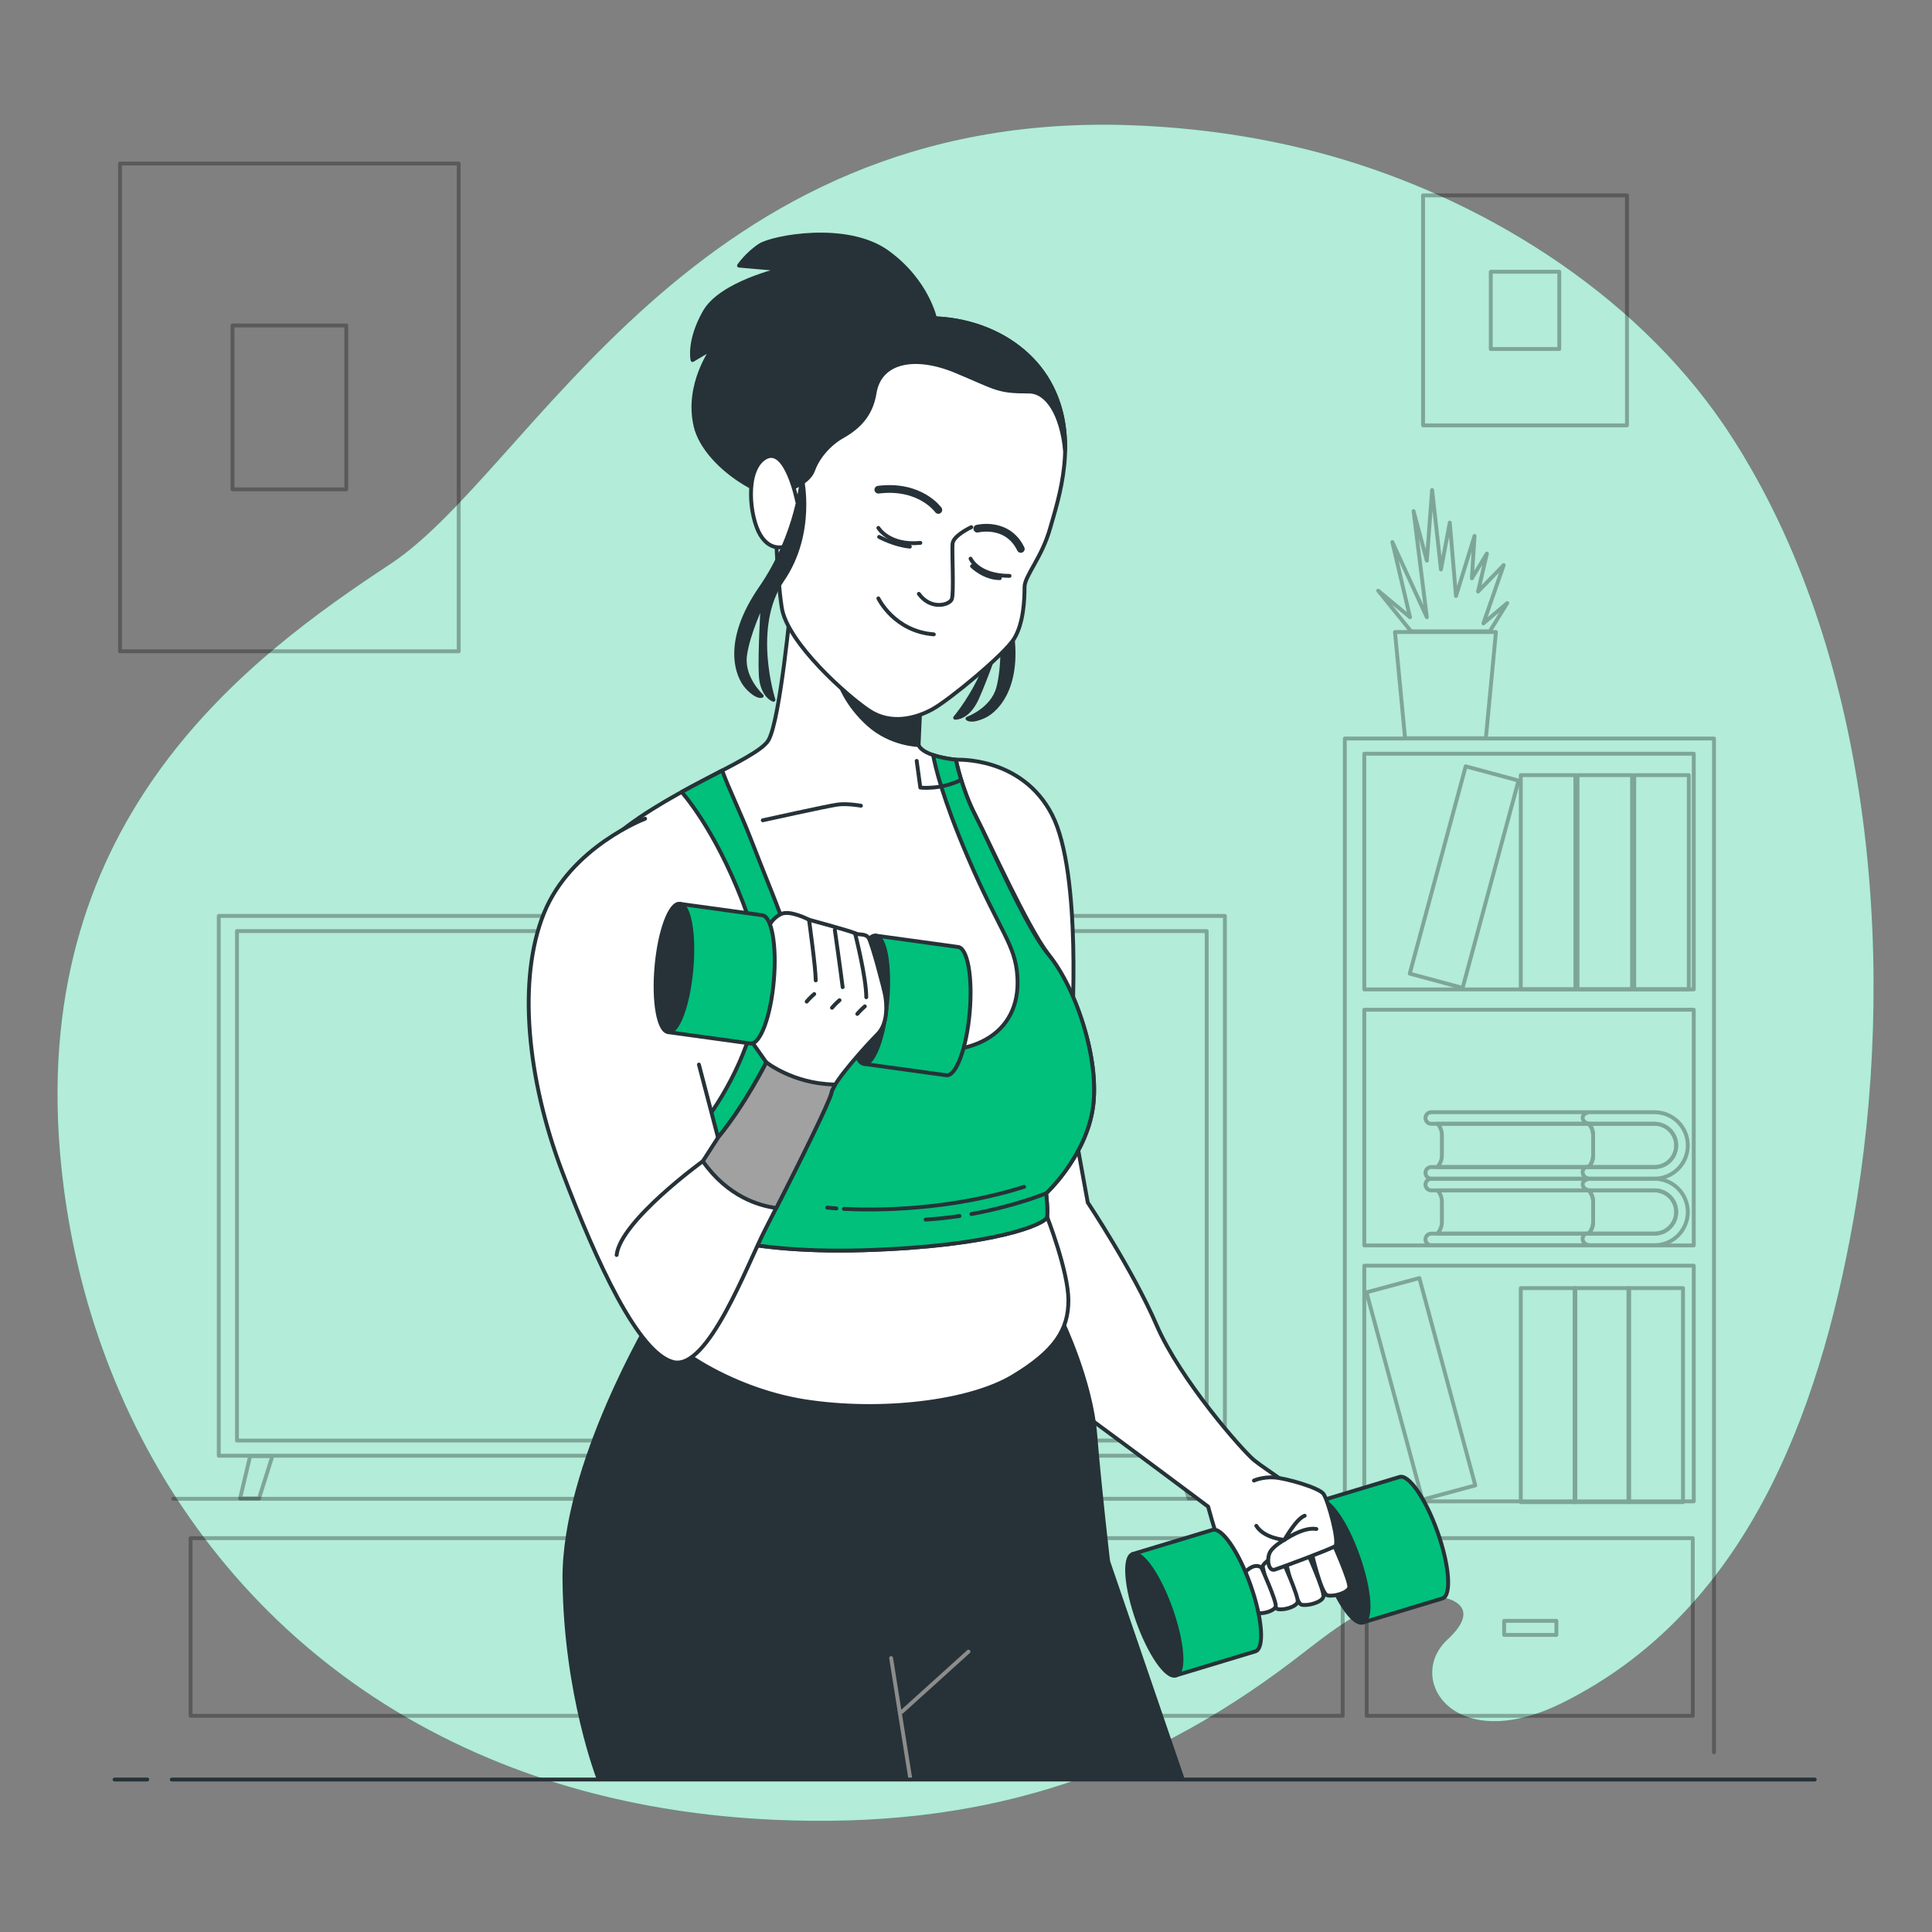 <svg xmlns="http://www.w3.org/2000/svg" viewBox="0 0 500 500"><rect x="0" y="0" width="500" height="500" fill="#808080" stroke="none"/><g id="freepik--background-simple--inject-76"><g><path d="M451.31,118.12c-1.65-2.74-3.36-5.43-5.14-8.06-23.81-34.98-63.44-58.93-101.95-69.77-16.87-4.76-34.2-7.25-51.49-7.88-113.43-4.12-155.1,89.4-191.65,113.52C64.53,170.04,8.45,211.23,15.49,297.76c5.34,65.79,42.76,128.69,111.11,157.31,7.53,3.16,15.44,5.91,23.72,8.19,15.41,4.24,32.1,6.9,50.1,7.7,51.68,2.3,93.64-10.15,134.68-41.52,9.54-7.29,19.03-15.52,31.41-16.42,9-.65,17.53,2.58,8.12,11.28-11.06,10.22,1.7,30.33,29.77,16.36,46.87-23.33,66.16-73.66,75.24-124.84,11.15-62.82,5.75-140.95-28.33-197.68Z" style="fill:#00C07B;"></path><path d="M451.31,118.12c-1.65-2.74-3.36-5.43-5.14-8.06-23.81-34.98-63.44-58.93-101.95-69.77-16.87-4.76-34.2-7.25-51.49-7.88-113.43-4.12-155.1,89.4-191.65,113.52C64.53,170.04,8.45,211.23,15.49,297.76c5.34,65.79,42.76,128.69,111.11,157.31,7.53,3.16,15.44,5.91,23.72,8.19,15.41,4.24,32.1,6.9,50.1,7.7,51.68,2.3,93.64-10.15,134.68-41.52,9.54-7.29,19.03-15.52,31.41-16.42,9-.65,17.53,2.58,8.12,11.28-11.06,10.22,1.7,30.33,29.77,16.36,46.87-23.33,66.16-73.66,75.24-124.84,11.15-62.82,5.75-140.95-28.33-197.68Z" style="fill:#fff; opacity:.7;"></path></g></g><g id="freepik--Pictures--inject-76"><g style="opacity:.3;"><rect x="31.06" y="42.33" width="87.65" height="126.23" style="fill:none; stroke:#000; stroke-linecap:round; stroke-linejoin:round;"></rect><rect x="60.17" y="84.24" width="29.45" height="42.41" style="fill:none; stroke:#000; stroke-linecap:round; stroke-linejoin:round;"></rect></g><g style="opacity:.3;"><rect x="368.29" y="50.57" width="52.77" height="59.51" style="fill:none; stroke:#000; stroke-linecap:round; stroke-linejoin:round;"></rect><rect x="385.81" y="70.33" width="17.73" height="20" style="fill:none; stroke:#000; stroke-linecap:round; stroke-linejoin:round;"></rect></g></g><g id="freepik--Furniture--inject-76"><g style="opacity:.3;"><polyline points="44.82 387.89 348.04 387.89 348.04 191.13 443.58 191.13 443.58 453.48" style="fill:none; stroke:#000; stroke-linecap:round; stroke-linejoin:round;"></polyline><rect x="353.08" y="195.06" width="85.26" height="61" style="fill:none; stroke:#000; stroke-linecap:round; stroke-linejoin:round;"></rect><rect x="353.08" y="261.31" width="85.26" height="61" style="fill:none; stroke:#000; stroke-linecap:round; stroke-linejoin:round;"></rect><rect x="353.08" y="327.55" width="85.26" height="61" style="fill:none; stroke:#000; stroke-linecap:round; stroke-linejoin:round;"></rect><rect x="393.58" y="200.61" width="14.12" height="55.39" style="fill:none; stroke:#000; stroke-linecap:round; stroke-linejoin:round;"></rect><rect x="393.58" y="333.36" width="14.12" height="55.39" style="fill:none; stroke:#000; stroke-linecap:round; stroke-linejoin:round;"></rect><rect x="407.51" y="333.36" width="14.12" height="55.39" style="fill:none; stroke:#000; stroke-linecap:round; stroke-linejoin:round;"></rect><rect x="421.44" y="333.36" width="14.12" height="55.39" style="fill:none; stroke:#000; stroke-linecap:round; stroke-linejoin:round;"></rect><rect x="371.86" y="199.19" width="14.17" height="55.57" transform="translate(72.19 -90.86) rotate(15.1)" style="fill:none; stroke:#000; stroke-linecap:round; stroke-linejoin:round;"></rect><rect x="360.67" y="331.61" width="14.17" height="55.57" transform="translate(816.41 610.62) rotate(164.9)" style="fill:none; stroke:#000; stroke-linecap:round; stroke-linejoin:round;"></rect><rect x="408.26" y="200.61" width="14.12" height="55.39" style="fill:none; stroke:#000; stroke-linecap:round; stroke-linejoin:round;"></rect><rect x="422.94" y="200.61" width="14.12" height="55.39" style="fill:none; stroke:#000; stroke-linecap:round; stroke-linejoin:round;"></rect><g><g><path d="M436.8,313.66c0,4.74-3.85,8.6-8.59,8.6h-57.8c-.83,0-1.5-.68-1.5-1.5s.67-1.5,1.5-1.5h57.8c3.08,0,5.59-2.51,5.59-5.6s-2.51-5.59-5.59-5.59h-57.8c-.83,0-1.5-.67-1.5-1.5s.67-1.5,1.5-1.5h57.8c4.74,0,8.59,3.85,8.59,8.59Z" style="fill:none; stroke:#000; stroke-linecap:round; stroke-linejoin:round;"></path><path d="M412.3,311.01v5.23c0,1.17-.45,2.23-1.18,3.02h-39.14c.73-.79,1.18-1.85,1.18-3.02v-5.23c0-1.13-.42-2.16-1.12-2.94h39.14c.7,.78,1.12,1.81,1.12,2.94Z" style="fill:none; stroke:#000; stroke-linecap:round; stroke-linejoin:round;"></path><path d="M433.8,313.66c0,3.09-2.51,5.6-5.59,5.6h-17.09c.73-.79,1.18-1.85,1.18-3.02v-5.23c0-1.13-.42-2.16-1.12-2.94h17.03c3.08,0,5.59,2.51,5.59,5.59Z" style="fill:none; stroke:#000; stroke-linecap:round; stroke-linejoin:round;"></path></g><path d="M410.74,305.25s-1.27,.25-1.14,1.4c.13,1.14,1.59,1.43,1.59,1.43" style="fill:none; stroke:#000; stroke-linecap:round; stroke-linejoin:round;"></path><path d="M410.65,319.23s-1.17,.27-1.06,1.5,1.47,1.53,1.47,1.53" style="fill:none; stroke:#000; stroke-linecap:round; stroke-linejoin:round;"></path></g><g><g><path d="M436.8,296.43c0,4.74-3.85,8.6-8.59,8.6h-57.8c-.83,0-1.5-.68-1.5-1.5s.67-1.5,1.5-1.5h57.8c3.08,0,5.59-2.51,5.59-5.6s-2.51-5.59-5.59-5.59h-57.8c-.83,0-1.5-.67-1.5-1.5s.67-1.5,1.5-1.5h57.8c4.74,0,8.59,3.85,8.59,8.59Z" style="fill:none; stroke:#000; stroke-linecap:round; stroke-linejoin:round;"></path><path d="M412.3,293.78v5.23c0,1.17-.45,2.23-1.18,3.02h-39.14c.73-.79,1.18-1.85,1.18-3.02v-5.23c0-1.13-.42-2.16-1.12-2.94h39.14c.7,.78,1.12,1.81,1.12,2.94Z" style="fill:none; stroke:#000; stroke-linecap:round; stroke-linejoin:round;"></path><path d="M433.8,296.43c0,3.09-2.51,5.6-5.59,5.6h-17.09c.73-.79,1.18-1.85,1.18-3.02v-5.23c0-1.13-.42-2.16-1.12-2.94h17.03c3.08,0,5.59,2.51,5.59,5.59Z" style="fill:none; stroke:#000; stroke-linecap:round; stroke-linejoin:round;"></path></g><path d="M410.74,288.01s-1.27,.25-1.14,1.4c.13,1.14,1.59,1.43,1.59,1.43" style="fill:none; stroke:#000; stroke-linecap:round; stroke-linejoin:round;"></path><path d="M410.65,302s-1.17,.27-1.06,1.5c.12,1.23,1.47,1.53,1.47,1.53" style="fill:none; stroke:#000; stroke-linecap:round; stroke-linejoin:round;"></path></g><g><polygon points="387.15 163.57 361.02 163.57 363.63 191.06 384.54 191.06 387.15 163.57" style="fill:none; stroke:#000; stroke-linecap:round; stroke-linejoin:round;"></polygon><polygon points="365.18 163.39 385.55 163.39 390.07 156.07 383.9 161.33 389.16 146.24 382.52 153.1 384.81 143.26 380.92 149.67 381.61 138.69 376.81 154.24 375.2 135.26 372.92 147.38 370.63 126.8 369.26 145.09 365.83 132.28 369.26 159.73 360.34 140.29 364.91 159.73 356.68 152.87 365.18 163.39" style="fill:none; stroke:#000; stroke-linecap:round; stroke-linejoin:round;"></polygon></g><rect x="353.7" y="398.08" width="84.39" height="45.97" style="fill:none; stroke:#000; stroke-linecap:round; stroke-linejoin:round;"></rect><rect x="165.06" y="398.08" width="182.42" height="45.97" style="fill:none; stroke:#000; stroke-linecap:round; stroke-linejoin:round;"></rect><rect x="49.33" y="398.08" width="109.53" height="45.97" style="fill:none; stroke:#000; stroke-linecap:round; stroke-linejoin:round;"></rect><rect x="389.27" y="419.47" width="13.52" height="3.64" style="fill:none; stroke:#000; stroke-linecap:round; stroke-linejoin:round;"></rect></g></g><g id="freepik--TV--inject-76"><g style="opacity:.3;"><g><rect x="56.62" y="237.04" width="260.38" height="139.7" style="fill:none; stroke:#000; stroke-linecap:round; stroke-linejoin:round;"></rect><rect x="61.33" y="240.96" width="250.96" height="131.85" style="fill:none; stroke:#000; stroke-linecap:round; stroke-linejoin:round;"></rect></g><polygon points="64.73 376.84 62.14 387.79 67.04 387.79 70.49 376.84 64.73 376.84" style="fill:none; stroke:#000; stroke-linecap:round; stroke-linejoin:round;"></polygon><polygon points="309.96 376.84 312.54 387.79 307.64 387.79 304.19 376.84 309.96 376.84" style="fill:none; stroke:#000; stroke-linecap:round; stroke-linejoin:round;"></polygon></g></g><g id="freepik--Character--inject-76"><g><g><g><path d="M362.16,382.25l-20.61,6.23,11.18,31.41,20.61-6.23c2.36-.84,1.77-8.55-1.32-17.23-3.09-8.67-7.5-15.02-9.86-14.18Z" style="fill:#00C07B; stroke:#263238; stroke-linecap:round; stroke-linejoin:round;"></path><path d="M351.42,402.67c3.09,8.67,3.68,16.39,1.32,17.23-2.36,.84-6.78-5.51-9.86-14.18-3.09-8.67-3.68-16.39-1.32-17.23,2.36-.84,6.78,5.51,9.86,14.18Z" style="fill:#263238; stroke:#263238; stroke-linecap:round; stroke-linejoin:round;"></path></g><path d="M278.17,292.86l3.34,18.35s11.68,17.52,17.8,31.7c6.12,14.18,22.25,32.54,25.31,35.04,3.06,2.5,11.96,7.79,14.18,11.4,2.22,3.61,6.95,15.02,6.95,15.02l-22.8,8.9s-4.45-4.73-6.67-11.4c-2.22-6.67-3.61-11.96-3.61-11.96,0,0-21.97-16.41-29.2-21.69-7.23-5.28-9.45-8.06-9.45-8.06,0,0-8.06-37.54-9.45-47s7.23-19.19,13.63-20.3Z" style="fill:#fff; stroke:#263238; stroke-linecap:round; stroke-linejoin:round;"></path><g><path d="M344.72,398.73s4.85,10.71,4.45,12.12c-.4,1.41-4.04,2.42-5.66,2.02-1.62-.4-4.24-11.52-4.24-12.12s3.23-3.84,5.46-2.02Z" style="fill:#fff; stroke:#263238; stroke-linecap:round; stroke-linejoin:round;"></path><path d="M338.05,401.15s4.85,10.71,4.44,12.12c-.4,1.41-4.04,2.42-5.66,2.02-1.62-.4-4.24-11.52-4.24-12.12s3.23-3.84,5.46-2.02Z" style="fill:#fff; stroke:#263238; stroke-linecap:round; stroke-linejoin:round;"></path><path d="M331.78,403.53s4.42,9.77,4.05,11.05c-.37,1.29-3.68,2.21-5.16,1.84-1.47-.37-3.87-10.5-3.87-11.06s2.95-3.5,4.97-1.84Z" style="fill:#fff; stroke:#263238; stroke-linecap:round; stroke-linejoin:round;"></path><path d="M326.47,405.71s4.01,8.86,3.68,10.04c-.33,1.17-3.34,2.01-4.68,1.67s-3.51-9.53-3.51-10.03,2.68-3.18,4.52-1.67Z" style="fill:#fff; stroke:#263238; stroke-linecap:round; stroke-linejoin:round;"></path></g><g><path d="M324.52,383.17s2.22-1.01,5.25-.81c3.03,.2,11.52,2.63,12.73,4.24,1.21,1.62,4.24,12.73,3.03,13.54-1.21,.81-13.74,5.46-15.56,6.06-1.82,.61-2.22-3.03-1.21-4.65,1.01-1.62,3.64-3.03,3.64-3.03,0,0-5.25-.4-7.27-3.64" style="fill:#fff; stroke:#263238; stroke-linecap:round; stroke-linejoin:round;"></path><path d="M340.68,395.7c-3.43-.61-8.28,2.83-8.28,2.83,0,0,3.03-5.46,5.25-6.26" style="fill:none; stroke:#263238; stroke-linecap:round; stroke-linejoin:round;"></path></g><g><path d="M313.75,395.95l-20.61,6.23,11.18,31.41,20.61-6.23c2.36-.84,1.77-8.55-1.32-17.23s-7.5-15.02-9.86-14.18Z" style="fill:#00C07B; stroke:#263238; stroke-linecap:round; stroke-linejoin:round;"></path><path d="M303,416.37c3.09,8.67,3.68,16.39,1.32,17.23-2.36,.84-6.78-5.51-9.86-14.18s-3.68-16.39-1.32-17.23c2.36-.84,6.78,5.51,9.86,14.18Z" style="fill:#263238; stroke:#263238; stroke-linecap:round; stroke-linejoin:round;"></path></g></g><g><path d="M306.05,460.33l-19.26-56.24s-2.22-18.91-3.34-32.81c-1.11-13.9-8.62-29.48-8.62-29.48,0,0-12.79,12.24-37.26,16.96-24.47,4.73-55.89-10.85-62.29-14.46l-6.4-3.61s-23.08,38.37-22.8,68.13c.28,29.75,8.9,51.72,8.9,51.72" style="fill:#263238; stroke:#263238; stroke-linecap:round; stroke-linejoin:round;"></path><g><line x1="230.62" y1="429.11" x2="235.62" y2="460.54" style="fill:none; stroke:#8c8c8c; stroke-linecap:round; stroke-linejoin:round;"></line><line x1="233.4" y1="443.02" x2="250.64" y2="427.44" style="fill:none; stroke:#8c8c8c; stroke-linecap:round; stroke-linejoin:round;"></line></g></g><path d="M270.99,314.92s5.51,14.09,5.51,21.59-3.34,13.07-14.46,19.74c-11.12,6.67-33.93,9.45-53.67,6.4-19.74-3.06-38.37-15.57-39.49-21.97s7.92-23.48,7.92-23.48c0,0,62.82,5.04,94.19-2.28Z" style="fill:#fff; stroke:#263238; stroke-linecap:round; stroke-linejoin:round;"></path><g><path d="M247.38,196.62s17.01-1.02,24.88,14.22,5.08,56.36,5.08,56.36c0,0-26.66-49.25-28.43-56.87-1.78-7.62-1.52-13.71-1.52-13.71Z" style="fill:#fff; stroke:#263238; stroke-linecap:round; stroke-linejoin:round;"></path><path d="M204.73,155.74s-2.79,30.46-5.84,35.8c-3.05,5.33-27.93,13.46-42.4,27.16-14.47,13.71-4.06,52.04-.25,65.5,3.81,13.46,20.56,33,20.56,33,0,0,12.69,7.36,46.71,6.35,34.02-1.02,47.22-6.85,47.47-8.63,.25-1.78-.25-6.09-.25-6.09,0,0,9.65-8.89,11.93-21.07,2.28-12.19-3.39-30.14-11.42-40.87-5.42-7.24-15.23-28.94-18.79-35.8-3.55-6.85-5.08-14.47-5.08-14.47,0,0-8.38-.76-9.65-3.81-1.27-3.05,.51-11.42,.51-11.42,0,0-6.85,3.05-33.51-25.64Z" style="fill:#fff; stroke:#263238; stroke-linecap:round; stroke-linejoin:round;"></path><path d="M217.21,176.73s1.74,5.52,7.55,10.75c5.81,5.23,12.97,5.33,12.97,5.33l.51-11.42-21.03-4.66Z" style="fill:#263238; stroke:#263238; stroke-linecap:round; stroke-linejoin:round;"></path><g><path d="M252.46,211.09c-3.55-6.85-5.08-14.47-5.08-14.47,0,0-3.16-.29-5.89-1.22,.55,3,2.48,11.28,8.94,26.35,8.38,19.55,12.33,22.52,12.87,31.01,.97,15.13-12.31,22.09-30.59,18.03-18.28-4.06-25.44-18.58-28.49-27.72-3.05-9.14-5.59-14.72-9.9-25.89-2.62-6.79-5.98-13.64-7.41-17.77-3.2,1.67-6.8,3.52-10.49,5.56,2.75,3.22,11.46,14.53,18.41,35.83,8.38,25.64-15.23,56.87-24.37,61.18-1.45,.68-2.68,1.34-3.77,1.96,5.14,7.46,10.12,13.27,10.12,13.27,0,0,12.69,7.36,46.71,6.35,34.02-1.02,47.22-6.85,47.47-8.63,.25-1.78-.25-6.09-.25-6.09,0,0,9.65-8.89,11.93-21.07,2.28-12.19-3.81-31.73-11.42-40.87-5.79-6.94-15.23-28.94-18.79-35.8Z" style="fill:#00C07B; stroke:#263238; stroke-linecap:round; stroke-linejoin:round;"></path><path d="M237.24,196.92l.94,6.9s5.02,.63,10.35-1.88" style="fill:none; stroke:#263238; stroke-linecap:round; stroke-linejoin:round;"></path><path d="M197.41,212.29s16.93-3.76,19.44-4.08,5.96,.31,5.96,.31" style="fill:none; stroke:#263238; stroke-linecap:round; stroke-linejoin:round;"></path><g><path d="M218.4,312.86c8.23,.41,27.14,.46,46.62-5.71" style="fill:none; stroke:#263238; stroke-linecap:round; stroke-linejoin:round;"></path><path d="M214.1,312.54s.83,.09,2.35,.2" style="fill:none; stroke:#263238; stroke-linecap:round; stroke-linejoin:round;"></path><path d="M248.32,314.7c-2.78,.42-5.72,.75-8.76,.93" style="fill:none; stroke:#263238; stroke-linecap:round; stroke-linejoin:round;"></path><path d="M270.74,308.83s-7.98,3.3-19.33,5.36" style="fill:none; stroke:#263238; stroke-linecap:round; stroke-linejoin:round;"></path></g></g></g><g><path d="M242.06,82.71s-1.94-9.89-12.41-17.46c-10.47-7.56-29.67-3.88-32.97-1.75-3.3,2.13-5.43,5.24-5.43,5.24l11.06,.97s-15.71,3.49-19.98,11.06c-4.27,7.56-3.1,12.41-3.1,12.41l5.24-3.1s-6.98,9.31-4.46,20.17c2.52,10.86,20.95,22.5,31.03,18.23,10.09-4.27,14.16-29.09,18.62-32.97,4.46-3.88,11.44-4.27,12.22-6.01,.78-1.75,.19-6.79,.19-6.79Z" style="fill:#263238; stroke:#263238; stroke-linecap:round; stroke-linejoin:round;"></path><path d="M262.25,129.91s-4.58,13.77-.98,30.35c3.6,16.59-3.08,23.45-6.49,25.06-3.41,1.61-4.39,.66-4.39,.66,0,0,6.44-2.29,7.96-7.98s1-14.42,1-14.42c0,0-4.23,12.26-6.59,17.33s-5.57,4.84-5.57,4.84c0,0,12.79-15.05,9.69-29.5s5.37-26.34,5.37-26.34Z" style="fill:#263238; stroke:#263238; stroke-linecap:round; stroke-linejoin:round;"></path><g><path d="M201.34,121.3s3.17-28.71,23.08-36.07c19.39-7.18,39.18-.39,47.13,13.77,7.95,14.16,2.33,30.26,.19,37.82s-6.59,12.22-6.59,15.13-.19,9.31-2.72,13.38c-2.52,4.07-16.87,15.9-21.14,18.23s-10.67,4.07-16.29,.39-21.33-17.65-22.69-26.76c-1.36-9.12-1.55-21.92-1.55-21.92l.58-13.96Z" style="fill:#fff; stroke:#263238; stroke-linecap:round; stroke-linejoin:round;"></path><path d="M271.54,99c-7.95-14.16-27.73-20.95-47.13-13.77-19.91,7.37-23.08,36.07-23.08,36.07l-.2,4.7,2.91,.73s5.24-1.75,6.4-5.04,4.08-6.77,7.56-8.73c4.85-2.72,7.51-6.16,8.34-11.25,1.36-8.34,10.47-10.09,21.14-5.62,10.67,4.46,10.66,5.24,18.81,5.24,4.74,0,8.45,5.93,9.35,15.26,.12-5.71-.87-11.81-4.11-17.59Z" style="fill:#263238; stroke:#263238; stroke-linecap:round; stroke-linejoin:round;"></path><path d="M242.84,131.97s-4.65-6.59-15.52-5.24" style="fill:none; stroke:#263238; stroke-linecap:round; stroke-linejoin:round; stroke-width:2px;"></path><path d="M227.32,136.62s2.72,4.65,10.86,3.88" style="fill:none; stroke:#263238; stroke-linecap:round; stroke-linejoin:round;"></path><path d="M252.93,136.82s7.76-1.94,11.25,5.24" style="fill:none; stroke:#263238; stroke-linecap:round; stroke-linejoin:round; stroke-width:2px;"></path><path d="M251.18,144.58s1.94,4.46,10.09,4.46" style="fill:none; stroke:#263238; stroke-linecap:round; stroke-linejoin:round;"></path><path d="M251.37,136.43s-4.65,2.13-4.85,4.27c-.19,2.13,.39,12.8-.19,14.35-.58,1.55-5.43,2.91-8.53-1.36" style="fill:none; stroke:#263238; stroke-linecap:round; stroke-linejoin:round;"></path><path d="M227.32,154.86s4.07,8.53,14.35,9.31" style="fill:none; stroke:#263238; stroke-linecap:round; stroke-linejoin:round;"></path><path d="M227.52,138.95s3.88,2.13,7.95,2.52" style="fill:none; stroke:#263238; stroke-linecap:round; stroke-linejoin:round;"></path><path d="M251.57,146.52s3.1,3.1,7.18,3.1" style="fill:none; stroke:#263238; stroke-linecap:round; stroke-linejoin:round;"></path><path d="M206.31,129.75s-2.83-14.4-8.23-11.31c-5.4,3.09-4.11,15.43-1.29,20.05,2.83,4.63,6.68,2.83,6.68,2.83" style="fill:#fff; stroke:#263238; stroke-linecap:round; stroke-linejoin:round;"></path></g><path d="M207.53,123.75s-1.02,14.47-10.66,28.43c-9.65,13.96-6.09,22.85-3.55,25.64,2.54,2.79,3.81,2.28,3.81,2.28,0,0-5.08-4.57-4.32-10.41,.76-5.84,4.57-13.71,4.57-13.71,0,0-.76,12.95-.51,18.53,.25,5.59,3.3,6.6,3.3,6.6,0,0-6.09-18.79,2.28-30.97,8.38-12.19,5.08-26.4,5.08-26.4Z" style="fill:#263238; stroke:#263238; stroke-linecap:round; stroke-linejoin:round;"></path></g><g><path d="M247.91,245.07l-21.33-2.94-2.95,33.21,21.33,2.94c2.5,.22,5.18-7.03,5.99-16.2,.82-9.17-.55-16.79-3.04-17.01Z" style="fill:#00C07B; stroke:#263238; stroke-linecap:round; stroke-linejoin:round;"></path><path d="M229.62,259.14c-.82,9.17-3.5,16.43-5.99,16.2s-3.86-7.84-3.04-17.01c.82-9.17,3.5-16.43,5.99-16.2,2.5,.22,3.86,7.84,3.04,17.01Z" style="fill:#263238; stroke:#263238; stroke-linecap:round; stroke-linejoin:round;"></path></g><g><path d="M166.95,211.88s-19.18,7.26-26.15,24.4c-6.97,17.14-4.36,43,4.65,66.82,9.01,23.82,19.76,47.07,28.76,49.39,9.01,2.32,19.18-25.28,23.82-34.28s16.56-32.54,17.14-35.44,9.01-12.2,11.91-15.11,2.32-8.13,2.03-9.88c-.29-1.74-3.49-13.95-4.36-15.11-.87-1.16-2.32-.58-3.49-1.16-1.16-.58-11.91-3.49-11.91-3.49,0,0-4.94-2.61-7.26-1.45-2.32,1.16-2.91,2.91-2.91,2.91,0,0,.58,7.55-1.45,13.07-2.03,5.52-6.68,12.2-5.81,13.36,.87,1.16,6.39,9.01,6.39,9.01,0,0-5.52,11.04-12.49,19.47l-4.94-18.88" style="fill:#fff; stroke:#263238; stroke-linecap:round; stroke-linejoin:round;"></path><path d="M215.18,282.77c.08-.41,.33-.95,.69-1.58l-.15-.53c-10.54-.25-17.39-5.74-17.39-5.74,0,0-5.52,11.04-12.49,19.47h0l-3.95,6.13c6.5,9.24,14.67,11.55,19.02,12.11,5.46-10.73,13.79-27.44,14.28-29.85Z" style="fill:#a1a1a1; stroke:#263238; stroke-linecap:round; stroke-linejoin:round;"></path><path d="M181.89,300.52s-21.33,15.45-22.31,24.27" style="fill:none; stroke:#263238; stroke-linecap:round; stroke-linejoin:round;"></path><g><path d="M221.28,241.52s2.91,11.33,2.91,16.56" style="fill:none; stroke:#263238; stroke-linecap:round; stroke-linejoin:round;"></path><path d="M216.05,240.65s1.45,10.17,2.03,14.82" style="fill:none; stroke:#263238; stroke-linecap:round; stroke-linejoin:round;"></path><path d="M209.37,238.03s1.74,12.49,1.74,15.69" style="fill:none; stroke:#263238; stroke-linecap:round; stroke-linejoin:round;"></path><path d="M210.72,257.26s-1.06,.89-1.95,1.95" style="fill:none; stroke:#263238; stroke-linecap:round; stroke-linejoin:round;"></path><path d="M217.27,258.86s-1.06,.89-1.95,1.95" style="fill:none; stroke:#263238; stroke-linecap:round; stroke-linejoin:round;"></path><path d="M223.82,260.45s-1.06,.89-1.95,1.95" style="fill:none; stroke:#263238; stroke-linecap:round; stroke-linejoin:round;"></path></g></g><g><path d="M197.22,236.85l-21.33-2.94-2.95,33.21,21.33,2.94c2.5,.22,5.18-7.03,5.99-16.2,.82-9.17-.55-16.79-3.04-17.01Z" style="fill:#00C07B; stroke:#263238; stroke-linecap:round; stroke-linejoin:round;"></path><path d="M178.93,250.91c-.82,9.17-3.5,16.43-5.99,16.2s-3.86-7.84-3.04-17.01c.82-9.17,3.5-16.43,5.99-16.2,2.49,.22,3.86,7.84,3.04,17.01Z" style="fill:#263238; stroke:#263238; stroke-linecap:round; stroke-linejoin:round;"></path></g></g></g><g id="freepik--Table--inject-76"><g><line x1="469.65" y1="460.54" x2="44.46" y2="460.54" style="fill:none; stroke:#263238; stroke-linecap:round; stroke-linejoin:round;"></line><line x1="29.65" y1="460.54" x2="38.11" y2="460.54" style="fill:none; stroke:#263238; stroke-linecap:round; stroke-linejoin:round;"></line></g></g></svg>

